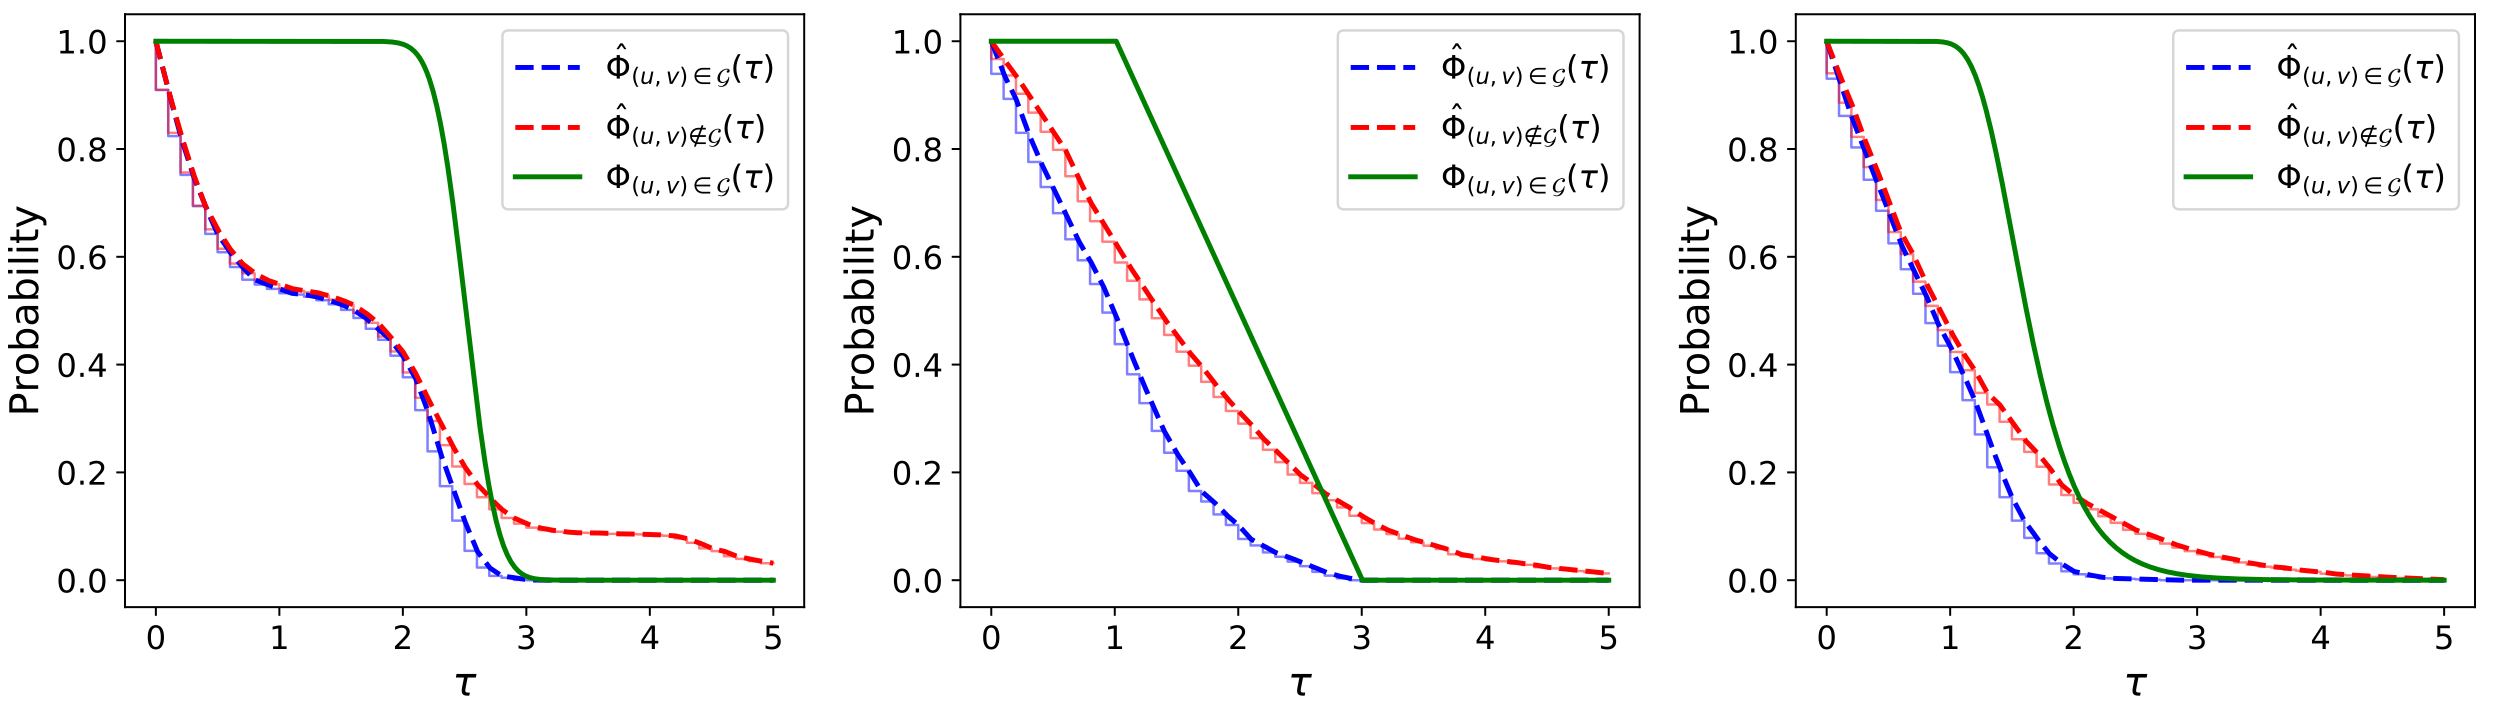 <?xml version="1.0" encoding="utf-8" standalone="no"?>
<!DOCTYPE svg PUBLIC "-//W3C//DTD SVG 1.1//EN"
  "http://www.w3.org/Graphics/SVG/1.1/DTD/svg11.dtd">
<!-- Created with matplotlib (http://matplotlib.org/) -->
<svg height="288pt" version="1.1" viewBox="0 0 1008 288" width="1008pt" xmlns="http://www.w3.org/2000/svg" xmlns:xlink="http://www.w3.org/1999/xlink">
 <defs>
  <style type="text/css">
*{stroke-linecap:butt;stroke-linejoin:round;}
  </style>
 </defs>
 <g id="figure_1">
  <g id="patch_1">
   <path d="M 0 288 
L 1008 288 
L 1008 0 
L 0 0 
z
" style="fill:#ffffff;"/>
  </g>
  <g id="axes_1">
   <g id="patch_2">
    <path d="M 50.4 244.8 
L 324.25 244.8 
L 324.25 5.76 
L 50.4 5.76 
z
" style="fill:#ffffff;"/>
   </g>
   <g id="matplotlib.axis_1">
    <g id="xtick_1">
     <g id="line2d_1">
      <defs>
       <path d="M 0 0 
L 0 3.5 
" id="mc6b3204d1f" style="stroke:#000000;stroke-width:0.8;"/>
      </defs>
      <g>
       <use style="stroke:#000000;stroke-width:0.8;" x="62.848" xlink:href="#mc6b3204d1f" y="244.8"/>
      </g>
     </g>
     <g id="text_1">
      <!-- 0 -->
      <defs>
       <path d="M 31.781 66.406 
Q 24.172 66.406 20.328 58.906 
Q 16.5 51.422 16.5 36.375 
Q 16.5 21.391 20.328 13.891 
Q 24.172 6.391 31.781 6.391 
Q 39.453 6.391 43.281 13.891 
Q 47.125 21.391 47.125 36.375 
Q 47.125 51.422 43.281 58.906 
Q 39.453 66.406 31.781 66.406 
z
M 31.781 74.219 
Q 44.047 74.219 50.516 64.516 
Q 56.984 54.828 56.984 36.375 
Q 56.984 17.969 50.516 8.266 
Q 44.047 -1.422 31.781 -1.422 
Q 19.531 -1.422 13.062 8.266 
Q 6.594 17.969 6.594 36.375 
Q 6.594 54.828 13.062 64.516 
Q 19.531 74.219 31.781 74.219 
z
" id="DejaVuSans-30"/>
      </defs>
      <g transform="translate(58.712 261.678)scale(0.13 -0.13)">
       <use xlink:href="#DejaVuSans-30"/>
      </g>
     </g>
    </g>
    <g id="xtick_2">
     <g id="line2d_2">
      <g>
       <use style="stroke:#000000;stroke-width:0.8;" x="112.639" xlink:href="#mc6b3204d1f" y="244.8"/>
      </g>
     </g>
     <g id="text_2">
      <!-- 1 -->
      <defs>
       <path d="M 12.406 8.297 
L 28.516 8.297 
L 28.516 63.922 
L 10.984 60.406 
L 10.984 69.391 
L 28.422 72.906 
L 38.281 72.906 
L 38.281 8.297 
L 54.391 8.297 
L 54.391 0 
L 12.406 0 
z
" id="DejaVuSans-31"/>
      </defs>
      <g transform="translate(108.503 261.678)scale(0.13 -0.13)">
       <use xlink:href="#DejaVuSans-31"/>
      </g>
     </g>
    </g>
    <g id="xtick_3">
     <g id="line2d_3">
      <g>
       <use style="stroke:#000000;stroke-width:0.8;" x="162.429" xlink:href="#mc6b3204d1f" y="244.8"/>
      </g>
     </g>
     <g id="text_3">
      <!-- 2 -->
      <defs>
       <path d="M 19.188 8.297 
L 53.609 8.297 
L 53.609 0 
L 7.328 0 
L 7.328 8.297 
Q 12.938 14.109 22.625 23.891 
Q 32.328 33.688 34.812 36.531 
Q 39.547 41.844 41.422 45.531 
Q 43.312 49.219 43.312 52.781 
Q 43.312 58.594 39.234 62.25 
Q 35.156 65.922 28.609 65.922 
Q 23.969 65.922 18.812 64.312 
Q 13.672 62.703 7.812 59.422 
L 7.812 69.391 
Q 13.766 71.781 18.938 73 
Q 24.125 74.219 28.422 74.219 
Q 39.75 74.219 46.484 68.547 
Q 53.219 62.891 53.219 53.422 
Q 53.219 48.922 51.531 44.891 
Q 49.859 40.875 45.406 35.406 
Q 44.188 33.984 37.641 27.219 
Q 31.109 20.453 19.188 8.297 
z
" id="DejaVuSans-32"/>
      </defs>
      <g transform="translate(158.294 261.678)scale(0.13 -0.13)">
       <use xlink:href="#DejaVuSans-32"/>
      </g>
     </g>
    </g>
    <g id="xtick_4">
     <g id="line2d_4">
      <g>
       <use style="stroke:#000000;stroke-width:0.8;" x="212.22" xlink:href="#mc6b3204d1f" y="244.8"/>
      </g>
     </g>
     <g id="text_4">
      <!-- 3 -->
      <defs>
       <path d="M 40.578 39.312 
Q 47.656 37.797 51.625 33 
Q 55.609 28.219 55.609 21.188 
Q 55.609 10.406 48.188 4.484 
Q 40.766 -1.422 27.094 -1.422 
Q 22.516 -1.422 17.656 -0.516 
Q 12.797 0.391 7.625 2.203 
L 7.625 11.719 
Q 11.719 9.328 16.594 8.109 
Q 21.484 6.891 26.812 6.891 
Q 36.078 6.891 40.938 10.547 
Q 45.797 14.203 45.797 21.188 
Q 45.797 27.641 41.281 31.266 
Q 36.766 34.906 28.719 34.906 
L 20.219 34.906 
L 20.219 43.016 
L 29.109 43.016 
Q 36.375 43.016 40.234 45.922 
Q 44.094 48.828 44.094 54.297 
Q 44.094 59.906 40.109 62.906 
Q 36.141 65.922 28.719 65.922 
Q 24.656 65.922 20.016 65.031 
Q 15.375 64.156 9.812 62.312 
L 9.812 71.094 
Q 15.438 72.656 20.344 73.438 
Q 25.25 74.219 29.594 74.219 
Q 40.828 74.219 47.359 69.109 
Q 53.906 64.016 53.906 55.328 
Q 53.906 49.266 50.438 45.094 
Q 46.969 40.922 40.578 39.312 
z
" id="DejaVuSans-33"/>
      </defs>
      <g transform="translate(208.085 261.678)scale(0.13 -0.13)">
       <use xlink:href="#DejaVuSans-33"/>
      </g>
     </g>
    </g>
    <g id="xtick_5">
     <g id="line2d_5">
      <g>
       <use style="stroke:#000000;stroke-width:0.8;" x="262.011" xlink:href="#mc6b3204d1f" y="244.8"/>
      </g>
     </g>
     <g id="text_5">
      <!-- 4 -->
      <defs>
       <path d="M 37.797 64.312 
L 12.891 25.391 
L 37.797 25.391 
z
M 35.203 72.906 
L 47.609 72.906 
L 47.609 25.391 
L 58.016 25.391 
L 58.016 17.188 
L 47.609 17.188 
L 47.609 0 
L 37.797 0 
L 37.797 17.188 
L 4.891 17.188 
L 4.891 26.703 
z
" id="DejaVuSans-34"/>
      </defs>
      <g transform="translate(257.876 261.678)scale(0.13 -0.13)">
       <use xlink:href="#DejaVuSans-34"/>
      </g>
     </g>
    </g>
    <g id="xtick_6">
     <g id="line2d_6">
      <g>
       <use style="stroke:#000000;stroke-width:0.8;" x="311.802" xlink:href="#mc6b3204d1f" y="244.8"/>
      </g>
     </g>
     <g id="text_6">
      <!-- 5 -->
      <defs>
       <path d="M 10.797 72.906 
L 49.516 72.906 
L 49.516 64.594 
L 19.828 64.594 
L 19.828 46.734 
Q 21.969 47.469 24.109 47.828 
Q 26.266 48.188 28.422 48.188 
Q 40.625 48.188 47.75 41.5 
Q 54.891 34.812 54.891 23.391 
Q 54.891 11.625 47.562 5.094 
Q 40.234 -1.422 26.906 -1.422 
Q 22.312 -1.422 17.547 -0.641 
Q 12.797 0.141 7.719 1.703 
L 7.719 11.625 
Q 12.109 9.234 16.797 8.062 
Q 21.484 6.891 26.703 6.891 
Q 35.156 6.891 40.078 11.328 
Q 45.016 15.766 45.016 23.391 
Q 45.016 31 40.078 35.438 
Q 35.156 39.891 26.703 39.891 
Q 22.75 39.891 18.812 39.016 
Q 14.891 38.141 10.797 36.281 
z
" id="DejaVuSans-35"/>
      </defs>
      <g transform="translate(307.666 261.678)scale(0.13 -0.13)">
       <use xlink:href="#DejaVuSans-35"/>
      </g>
     </g>
    </g>
    <g id="text_7">
     <!-- $\tau$ -->
     <defs>
      <path d="M 32.859 9.969 
Q 34.188 7.625 39.453 7.625 
L 43.75 7.625 
L 42.281 0 
L 36.922 0 
Q 28.125 0 25 4.688 
Q 21.922 9.469 23.969 19.828 
L 29 45.703 
L 8.453 45.703 
L 10.203 54.688 
L 60.641 54.688 
L 58.891 45.703 
L 38.188 45.703 
L 33.016 19.281 
Q 31.641 12.203 32.859 9.969 
z
" id="DejaVuSans-Oblique-3c4"/>
     </defs>
     <g transform="translate(182.445 280.539)scale(0.16 -0.16)">
      <use transform="translate(0 0.312)" xlink:href="#DejaVuSans-Oblique-3c4"/>
     </g>
    </g>
   </g>
   <g id="matplotlib.axis_2">
    <g id="ytick_1">
     <g id="line2d_7">
      <defs>
       <path d="M 0 0 
L -3.5 0 
" id="mdd228c3ed0" style="stroke:#000000;stroke-width:0.8;"/>
      </defs>
      <g>
       <use style="stroke:#000000;stroke-width:0.8;" x="50.4" xlink:href="#mdd228c3ed0" y="233.935"/>
      </g>
     </g>
     <g id="text_8">
      <!-- 0.0 -->
      <defs>
       <path d="M 10.688 12.406 
L 21 12.406 
L 21 0 
L 10.688 0 
z
" id="DejaVuSans-2e"/>
      </defs>
      <g transform="translate(22.726 238.874)scale(0.13 -0.13)">
       <use xlink:href="#DejaVuSans-30"/>
       <use x="63.623" xlink:href="#DejaVuSans-2e"/>
       <use x="95.41" xlink:href="#DejaVuSans-30"/>
      </g>
     </g>
    </g>
    <g id="ytick_2">
     <g id="line2d_8">
      <g>
       <use style="stroke:#000000;stroke-width:0.8;" x="50.4" xlink:href="#mdd228c3ed0" y="190.473"/>
      </g>
     </g>
     <g id="text_9">
      <!-- 0.2 -->
      <g transform="translate(22.726 195.412)scale(0.13 -0.13)">
       <use xlink:href="#DejaVuSans-30"/>
       <use x="63.623" xlink:href="#DejaVuSans-2e"/>
       <use x="95.41" xlink:href="#DejaVuSans-32"/>
      </g>
     </g>
    </g>
    <g id="ytick_3">
     <g id="line2d_9">
      <g>
       <use style="stroke:#000000;stroke-width:0.8;" x="50.4" xlink:href="#mdd228c3ed0" y="147.011"/>
      </g>
     </g>
     <g id="text_10">
      <!-- 0.4 -->
      <g transform="translate(22.726 151.95)scale(0.13 -0.13)">
       <use xlink:href="#DejaVuSans-30"/>
       <use x="63.623" xlink:href="#DejaVuSans-2e"/>
       <use x="95.41" xlink:href="#DejaVuSans-34"/>
      </g>
     </g>
    </g>
    <g id="ytick_4">
     <g id="line2d_10">
      <g>
       <use style="stroke:#000000;stroke-width:0.8;" x="50.4" xlink:href="#mdd228c3ed0" y="103.549"/>
      </g>
     </g>
     <g id="text_11">
      <!-- 0.6 -->
      <defs>
       <path d="M 33.016 40.375 
Q 26.375 40.375 22.484 35.828 
Q 18.609 31.297 18.609 23.391 
Q 18.609 15.531 22.484 10.953 
Q 26.375 6.391 33.016 6.391 
Q 39.656 6.391 43.531 10.953 
Q 47.406 15.531 47.406 23.391 
Q 47.406 31.297 43.531 35.828 
Q 39.656 40.375 33.016 40.375 
z
M 52.594 71.297 
L 52.594 62.312 
Q 48.875 64.062 45.094 64.984 
Q 41.312 65.922 37.594 65.922 
Q 27.828 65.922 22.672 59.328 
Q 17.531 52.734 16.797 39.406 
Q 19.672 43.656 24.016 45.922 
Q 28.375 48.188 33.594 48.188 
Q 44.578 48.188 50.953 41.516 
Q 57.328 34.859 57.328 23.391 
Q 57.328 12.156 50.688 5.359 
Q 44.047 -1.422 33.016 -1.422 
Q 20.359 -1.422 13.672 8.266 
Q 6.984 17.969 6.984 36.375 
Q 6.984 53.656 15.188 63.938 
Q 23.391 74.219 37.203 74.219 
Q 40.922 74.219 44.703 73.484 
Q 48.484 72.75 52.594 71.297 
z
" id="DejaVuSans-36"/>
      </defs>
      <g transform="translate(22.726 108.488)scale(0.13 -0.13)">
       <use xlink:href="#DejaVuSans-30"/>
       <use x="63.623" xlink:href="#DejaVuSans-2e"/>
       <use x="95.41" xlink:href="#DejaVuSans-36"/>
      </g>
     </g>
    </g>
    <g id="ytick_5">
     <g id="line2d_11">
      <g>
       <use style="stroke:#000000;stroke-width:0.8;" x="50.4" xlink:href="#mdd228c3ed0" y="60.087"/>
      </g>
     </g>
     <g id="text_12">
      <!-- 0.8 -->
      <defs>
       <path d="M 31.781 34.625 
Q 24.75 34.625 20.719 30.859 
Q 16.703 27.094 16.703 20.516 
Q 16.703 13.922 20.719 10.156 
Q 24.75 6.391 31.781 6.391 
Q 38.812 6.391 42.859 10.172 
Q 46.922 13.969 46.922 20.516 
Q 46.922 27.094 42.891 30.859 
Q 38.875 34.625 31.781 34.625 
z
M 21.922 38.812 
Q 15.578 40.375 12.031 44.719 
Q 8.5 49.078 8.5 55.328 
Q 8.5 64.062 14.719 69.141 
Q 20.953 74.219 31.781 74.219 
Q 42.672 74.219 48.875 69.141 
Q 55.078 64.062 55.078 55.328 
Q 55.078 49.078 51.531 44.719 
Q 48 40.375 41.703 38.812 
Q 48.828 37.156 52.797 32.312 
Q 56.781 27.484 56.781 20.516 
Q 56.781 9.906 50.312 4.234 
Q 43.844 -1.422 31.781 -1.422 
Q 19.734 -1.422 13.25 4.234 
Q 6.781 9.906 6.781 20.516 
Q 6.781 27.484 10.781 32.312 
Q 14.797 37.156 21.922 38.812 
z
M 18.312 54.391 
Q 18.312 48.734 21.844 45.562 
Q 25.391 42.391 31.781 42.391 
Q 38.141 42.391 41.719 45.562 
Q 45.312 48.734 45.312 54.391 
Q 45.312 60.062 41.719 63.234 
Q 38.141 66.406 31.781 66.406 
Q 25.391 66.406 21.844 63.234 
Q 18.312 60.062 18.312 54.391 
z
" id="DejaVuSans-38"/>
      </defs>
      <g transform="translate(22.726 65.026)scale(0.13 -0.13)">
       <use xlink:href="#DejaVuSans-30"/>
       <use x="63.623" xlink:href="#DejaVuSans-2e"/>
       <use x="95.41" xlink:href="#DejaVuSans-38"/>
      </g>
     </g>
    </g>
    <g id="ytick_6">
     <g id="line2d_12">
      <g>
       <use style="stroke:#000000;stroke-width:0.8;" x="50.4" xlink:href="#mdd228c3ed0" y="16.625"/>
      </g>
     </g>
     <g id="text_13">
      <!-- 1.0 -->
      <g transform="translate(22.726 21.564)scale(0.13 -0.13)">
       <use xlink:href="#DejaVuSans-31"/>
       <use x="63.623" xlink:href="#DejaVuSans-2e"/>
       <use x="95.41" xlink:href="#DejaVuSans-30"/>
      </g>
     </g>
    </g>
    <g id="text_14">
     <!-- Probability -->
     <defs>
      <path d="M 19.672 64.797 
L 19.672 37.406 
L 32.078 37.406 
Q 38.969 37.406 42.719 40.969 
Q 46.484 44.531 46.484 51.125 
Q 46.484 57.672 42.719 61.234 
Q 38.969 64.797 32.078 64.797 
z
M 9.812 72.906 
L 32.078 72.906 
Q 44.344 72.906 50.609 67.359 
Q 56.891 61.812 56.891 51.125 
Q 56.891 40.328 50.609 34.812 
Q 44.344 29.297 32.078 29.297 
L 19.672 29.297 
L 19.672 0 
L 9.812 0 
z
" id="DejaVuSans-50"/>
      <path d="M 41.109 46.297 
Q 39.594 47.172 37.812 47.578 
Q 36.031 48 33.891 48 
Q 26.266 48 22.188 43.047 
Q 18.109 38.094 18.109 28.812 
L 18.109 0 
L 9.078 0 
L 9.078 54.688 
L 18.109 54.688 
L 18.109 46.188 
Q 20.953 51.172 25.484 53.578 
Q 30.031 56 36.531 56 
Q 37.453 56 38.578 55.875 
Q 39.703 55.766 41.062 55.516 
z
" id="DejaVuSans-72"/>
      <path d="M 30.609 48.391 
Q 23.391 48.391 19.188 42.75 
Q 14.984 37.109 14.984 27.297 
Q 14.984 17.484 19.156 11.844 
Q 23.344 6.203 30.609 6.203 
Q 37.797 6.203 41.984 11.859 
Q 46.188 17.531 46.188 27.297 
Q 46.188 37.016 41.984 42.703 
Q 37.797 48.391 30.609 48.391 
z
M 30.609 56 
Q 42.328 56 49.016 48.375 
Q 55.719 40.766 55.719 27.297 
Q 55.719 13.875 49.016 6.219 
Q 42.328 -1.422 30.609 -1.422 
Q 18.844 -1.422 12.172 6.219 
Q 5.516 13.875 5.516 27.297 
Q 5.516 40.766 12.172 48.375 
Q 18.844 56 30.609 56 
z
" id="DejaVuSans-6f"/>
      <path d="M 48.688 27.297 
Q 48.688 37.203 44.609 42.844 
Q 40.531 48.484 33.406 48.484 
Q 26.266 48.484 22.188 42.844 
Q 18.109 37.203 18.109 27.297 
Q 18.109 17.391 22.188 11.75 
Q 26.266 6.109 33.406 6.109 
Q 40.531 6.109 44.609 11.75 
Q 48.688 17.391 48.688 27.297 
z
M 18.109 46.391 
Q 20.953 51.266 25.266 53.625 
Q 29.594 56 35.594 56 
Q 45.562 56 51.781 48.094 
Q 58.016 40.188 58.016 27.297 
Q 58.016 14.406 51.781 6.484 
Q 45.562 -1.422 35.594 -1.422 
Q 29.594 -1.422 25.266 0.953 
Q 20.953 3.328 18.109 8.203 
L 18.109 0 
L 9.078 0 
L 9.078 75.984 
L 18.109 75.984 
z
" id="DejaVuSans-62"/>
      <path d="M 34.281 27.484 
Q 23.391 27.484 19.188 25 
Q 14.984 22.516 14.984 16.5 
Q 14.984 11.719 18.141 8.906 
Q 21.297 6.109 26.703 6.109 
Q 34.188 6.109 38.703 11.406 
Q 43.219 16.703 43.219 25.484 
L 43.219 27.484 
z
M 52.203 31.203 
L 52.203 0 
L 43.219 0 
L 43.219 8.297 
Q 40.141 3.328 35.547 0.953 
Q 30.953 -1.422 24.312 -1.422 
Q 15.922 -1.422 10.953 3.297 
Q 6 8.016 6 15.922 
Q 6 25.141 12.172 29.828 
Q 18.359 34.516 30.609 34.516 
L 43.219 34.516 
L 43.219 35.406 
Q 43.219 41.609 39.141 45 
Q 35.062 48.391 27.688 48.391 
Q 23 48.391 18.547 47.266 
Q 14.109 46.141 10.016 43.891 
L 10.016 52.203 
Q 14.938 54.109 19.578 55.047 
Q 24.219 56 28.609 56 
Q 40.484 56 46.344 49.844 
Q 52.203 43.703 52.203 31.203 
z
" id="DejaVuSans-61"/>
      <path d="M 9.422 54.688 
L 18.406 54.688 
L 18.406 0 
L 9.422 0 
z
M 9.422 75.984 
L 18.406 75.984 
L 18.406 64.594 
L 9.422 64.594 
z
" id="DejaVuSans-69"/>
      <path d="M 9.422 75.984 
L 18.406 75.984 
L 18.406 0 
L 9.422 0 
z
" id="DejaVuSans-6c"/>
      <path d="M 18.312 70.219 
L 18.312 54.688 
L 36.812 54.688 
L 36.812 47.703 
L 18.312 47.703 
L 18.312 18.016 
Q 18.312 11.328 20.141 9.422 
Q 21.969 7.516 27.594 7.516 
L 36.812 7.516 
L 36.812 0 
L 27.594 0 
Q 17.188 0 13.234 3.875 
Q 9.281 7.766 9.281 18.016 
L 9.281 47.703 
L 2.688 47.703 
L 2.688 54.688 
L 9.281 54.688 
L 9.281 70.219 
z
" id="DejaVuSans-74"/>
      <path d="M 32.172 -5.078 
Q 28.375 -14.844 24.75 -17.812 
Q 21.141 -20.797 15.094 -20.797 
L 7.906 -20.797 
L 7.906 -13.281 
L 13.188 -13.281 
Q 16.891 -13.281 18.938 -11.516 
Q 21 -9.766 23.484 -3.219 
L 25.094 0.875 
L 2.984 54.688 
L 12.5 54.688 
L 29.594 11.922 
L 46.688 54.688 
L 56.203 54.688 
z
" id="DejaVuSans-79"/>
     </defs>
     <g transform="translate(15.398 167.882)rotate(-90)scale(0.16 -0.16)">
      <use xlink:href="#DejaVuSans-50"/>
      <use x="60.287" xlink:href="#DejaVuSans-72"/>
      <use x="101.369" xlink:href="#DejaVuSans-6f"/>
      <use x="162.551" xlink:href="#DejaVuSans-62"/>
      <use x="226.027" xlink:href="#DejaVuSans-61"/>
      <use x="287.307" xlink:href="#DejaVuSans-62"/>
      <use x="350.783" xlink:href="#DejaVuSans-69"/>
      <use x="378.566" xlink:href="#DejaVuSans-6c"/>
      <use x="406.35" xlink:href="#DejaVuSans-69"/>
      <use x="434.133" xlink:href="#DejaVuSans-74"/>
      <use x="473.342" xlink:href="#DejaVuSans-79"/>
     </g>
    </g>
   </g>
   <g id="line2d_13">
    <path clip-path="url(#p3b046580f4)" d="M 62.848 16.625 
L 62.848 36.292 
L 67.827 36.292 
L 67.827 54.872 
L 72.806 54.872 
L 72.806 70.518 
L 77.785 70.518 
L 77.785 83.122 
L 82.764 83.122 
L 82.764 94.313 
L 87.743 94.313 
L 87.743 101.702 
L 92.722 101.702 
L 92.722 107.678 
L 97.701 107.678 
L 97.701 112.785 
L 102.68 112.785 
L 102.68 114.741 
L 107.659 114.741 
L 107.659 116.479 
L 112.639 116.479 
L 112.639 118.217 
L 117.618 118.217 
L 117.618 118.761 
L 122.597 118.761 
L 122.597 119.63 
L 127.576 119.63 
L 127.576 121.042 
L 132.555 121.042 
L 132.555 122.672 
L 137.534 122.672 
L 137.534 124.954 
L 142.513 124.954 
L 142.513 128.214 
L 147.492 128.214 
L 147.492 132.56 
L 152.471 132.56 
L 152.471 137.015 
L 157.45 137.015 
L 157.45 143.425 
L 162.429 143.425 
L 162.429 152.118 
L 167.409 152.118 
L 167.409 165.374 
L 172.388 165.374 
L 172.388 181.998 
L 177.367 181.998 
L 177.367 196.014 
L 182.346 196.014 
L 182.346 209.922 
L 187.325 209.922 
L 187.325 222.091 
L 192.304 222.091 
L 192.304 228.828 
L 197.283 228.828 
L 197.283 232.196 
L 202.262 232.196 
L 202.262 232.957 
L 207.241 232.957 
L 207.241 233.826 
L 212.22 233.826 
L 212.22 233.935 
L 217.199 233.935 
L 217.199 233.935 
L 222.178 233.935 
L 222.178 233.935 
L 227.158 233.935 
L 227.158 233.935 
L 232.137 233.935 
L 232.137 233.935 
L 237.116 233.935 
L 237.116 233.935 
L 242.095 233.935 
L 242.095 233.935 
L 247.074 233.935 
L 247.074 233.935 
L 252.053 233.935 
L 252.053 233.935 
L 257.032 233.935 
L 257.032 233.935 
L 262.011 233.935 
L 262.011 233.935 
L 266.99 233.935 
L 266.99 233.935 
L 271.969 233.935 
L 271.969 233.935 
L 276.948 233.935 
L 276.948 233.935 
L 281.927 233.935 
L 281.927 233.935 
L 286.907 233.935 
L 286.907 233.935 
L 291.886 233.935 
L 291.886 233.935 
L 296.865 233.935 
L 296.865 233.935 
L 301.844 233.935 
L 301.844 233.935 
L 306.823 233.935 
L 306.823 233.935 
L 311.802 233.935 
" style="fill:none;opacity:0.5;stroke:#0000ff;stroke-linecap:square;"/>
   </g>
   <g id="line2d_14">
    <path clip-path="url(#p3b046580f4)" d="M 62.848 16.625 
L 62.848 36.183 
L 67.827 36.183 
L 67.827 53.568 
L 72.806 53.568 
L 72.806 69.54 
L 77.785 69.54 
L 77.785 82.905 
L 82.764 82.905 
L 82.764 92.466 
L 87.743 92.466 
L 87.743 100.289 
L 92.722 100.289 
L 92.722 106.265 
L 97.701 106.265 
L 97.701 110.177 
L 102.68 110.177 
L 102.68 112.893 
L 107.659 112.893 
L 107.659 114.632 
L 112.639 114.632 
L 112.639 116.37 
L 117.618 116.37 
L 117.618 117.24 
L 122.597 117.24 
L 122.597 117.891 
L 127.576 117.891 
L 127.576 119.195 
L 132.555 119.195 
L 132.555 120.825 
L 137.534 120.825 
L 137.534 122.89 
L 142.513 122.89 
L 142.513 126.149 
L 147.492 126.149 
L 147.492 130.169 
L 152.471 130.169 
L 152.471 135.711 
L 157.45 135.711 
L 157.45 141.687 
L 162.429 141.687 
L 162.429 150.162 
L 167.409 150.162 
L 167.409 160.375 
L 172.388 160.375 
L 172.388 169.72 
L 177.367 169.72 
L 177.367 179.499 
L 182.346 179.499 
L 182.346 188.082 
L 187.325 188.082 
L 187.325 195.145 
L 192.304 195.145 
L 192.304 200.469 
L 197.283 200.469 
L 197.283 205.358 
L 202.262 205.358 
L 202.262 208.835 
L 207.241 208.835 
L 207.241 211.117 
L 212.22 211.117 
L 212.22 212.747 
L 217.199 212.747 
L 217.199 213.725 
L 222.178 213.725 
L 222.178 214.377 
L 227.158 214.377 
L 227.158 214.811 
L 232.137 214.811 
L 232.137 214.811 
L 237.116 214.811 
L 237.116 214.92 
L 242.095 214.92 
L 242.095 215.246 
L 247.074 215.246 
L 247.074 215.246 
L 252.053 215.246 
L 252.053 215.355 
L 257.032 215.355 
L 257.032 215.463 
L 262.011 215.463 
L 262.011 215.681 
L 266.99 215.681 
L 266.99 216.007 
L 271.969 216.007 
L 271.969 217.093 
L 276.948 217.093 
L 276.948 218.832 
L 281.927 218.832 
L 281.927 221.113 
L 286.907 221.113 
L 286.907 222.2 
L 291.886 222.2 
L 291.886 224.264 
L 296.865 224.264 
L 296.865 225.351 
L 301.844 225.351 
L 301.844 226.22 
L 306.823 226.22 
L 306.823 227.089 
L 311.802 227.089 
" style="fill:none;opacity:0.5;stroke:#ff0000;stroke-linecap:square;"/>
   </g>
   <g id="line2d_15">
    <path clip-path="url(#p3b046580f4)" d="M 62.848 16.625 
L 69.832 43.776 
L 73.325 56.502 
L 78.314 71.857 
L 83.802 85.455 
L 87.793 94.387 
L 93.281 102.373 
L 98.27 108.261 
L 102.76 112.816 
L 110.244 115.643 
L 117.727 118.229 
L 124.213 119.043 
L 128.204 119.808 
L 135.189 121.905 
L 138.183 122.97 
L 142.673 125.059 
L 147.662 128.362 
L 157.141 136.738 
L 158.139 137.901 
L 162.629 143.774 
L 167.618 152.676 
L 172.607 166.106 
L 178.095 184.048 
L 187.574 210.532 
L 192.563 222.442 
L 197.552 229.01 
L 202.043 232.048 
L 203.04 232.315 
L 213.517 233.854 
L 221.999 233.935 
L 311.802 233.935 
L 311.802 233.935 
" style="fill:none;stroke:#0000ff;stroke-dasharray:7.4,3.2;stroke-dashoffset:0;stroke-width:2;"/>
   </g>
   <g id="line2d_16">
    <path clip-path="url(#p3b046580f4)" d="M 62.848 16.625 
L 68.835 39.702 
L 73.824 56.833 
L 78.314 70.96 
L 82.804 82.981 
L 88.292 93.329 
L 92.782 100.361 
L 97.771 106.32 
L 103.259 110.493 
L 108.248 113.099 
L 118.226 116.477 
L 124.712 117.517 
L 128.204 118.056 
L 134.191 119.731 
L 138.681 121.301 
L 142.673 122.994 
L 148.161 126.689 
L 152.651 130.369 
L 159.137 137.735 
L 162.629 142.027 
L 167.618 150.592 
L 173.605 162.66 
L 179.592 174.09 
L 183.084 180.772 
L 187.574 188.436 
L 192.563 195.422 
L 199.049 202.203 
L 202.542 205.553 
L 207.531 208.968 
L 213.019 211.378 
L 218.008 212.906 
L 223.496 213.897 
L 229.482 214.58 
L 232.975 214.811 
L 241.955 214.917 
L 249.938 215.246 
L 256.922 215.352 
L 266.9 215.677 
L 272.388 216.098 
L 277.377 217.243 
L 282.865 219.261 
L 287.356 221.211 
L 292.345 222.39 
L 297.334 224.367 
L 304.318 225.783 
L 311.802 227.089 
L 311.802 227.089 
" style="fill:none;stroke:#ff0000;stroke-dasharray:7.4,3.2;stroke-dashoffset:0;stroke-width:2;"/>
   </g>
   <g id="line2d_17">
    <path clip-path="url(#p3b046580f4)" d="M 62.848 16.625 
L 154.646 16.721 
L 158.139 16.943 
L 160.633 17.324 
L 162.629 17.882 
L 164.126 18.531 
L 165.622 19.458 
L 167.119 20.751 
L 168.117 21.867 
L 169.115 23.228 
L 170.113 24.869 
L 171.11 26.828 
L 172.108 29.144 
L 173.106 31.856 
L 174.603 36.74 
L 176.099 42.697 
L 177.596 49.799 
L 179.093 58.08 
L 180.59 67.52 
L 182.585 81.769 
L 185.08 101.734 
L 193.561 172.517 
L 195.557 186.312 
L 197.054 195.371 
L 198.55 203.259 
L 200.047 209.973 
L 201.544 215.562 
L 203.04 220.112 
L 204.537 223.732 
L 206.034 226.549 
L 207.531 228.693 
L 209.027 230.287 
L 210.524 231.447 
L 212.021 232.272 
L 213.517 232.846 
L 215.513 233.335 
L 218.008 233.665 
L 221.5 233.854 
L 227.986 233.928 
L 276.879 233.935 
L 311.802 233.935 
L 311.802 233.935 
" style="fill:none;stroke:#008000;stroke-linecap:square;stroke-width:2;"/>
   </g>
   <g id="patch_3">
    <path d="M 50.4 244.8 
L 50.4 5.76 
" style="fill:none;stroke:#000000;stroke-linecap:square;stroke-linejoin:miter;stroke-width:0.8;"/>
   </g>
   <g id="patch_4">
    <path d="M 324.25 244.8 
L 324.25 5.76 
" style="fill:none;stroke:#000000;stroke-linecap:square;stroke-linejoin:miter;stroke-width:0.8;"/>
   </g>
   <g id="patch_5">
    <path d="M 50.4 244.8 
L 324.25 244.8 
" style="fill:none;stroke:#000000;stroke-linecap:square;stroke-linejoin:miter;stroke-width:0.8;"/>
   </g>
   <g id="patch_6">
    <path d="M 50.4 5.76 
L 324.25 5.76 
" style="fill:none;stroke:#000000;stroke-linecap:square;stroke-linejoin:miter;stroke-width:0.8;"/>
   </g>
   <g id="legend_1">
    <g id="patch_7">
     <path d="M 205.17 84.41 
L 315.15 84.41 
Q 317.75 84.41 317.75 81.81 
L 317.75 14.86 
Q 317.75 12.26 315.15 12.26 
L 205.17 12.26 
Q 202.57 12.26 202.57 14.86 
L 202.57 81.81 
Q 202.57 84.41 205.17 84.41 
z
" style="fill:#ffffff;opacity:0.8;stroke:#cccccc;stroke-linejoin:miter;"/>
    </g>
    <g id="line2d_18">
     <path d="M 207.77 27.21 
L 233.77 27.21 
" style="fill:none;stroke:#0000ff;stroke-dasharray:7.4,3.2;stroke-dashoffset:0;stroke-width:2;"/>
    </g>
    <g id="line2d_19"/>
    <g id="text_15">
     <!-- $\hat{\Phi}_{(u,v)\in\mathcal{G}}(\tau)$ -->
     <defs>
      <path d="M -28.609 79.984 
L -21.391 79.984 
L -9.422 61.625 
L -16.219 61.625 
L -25 73.578 
L -33.797 61.625 
L -40.578 61.625 
z
M -25 56 
z
" id="DejaVuSans-302"/>
      <path d="M 34.469 56.938 
Q 27.156 55.906 22.359 51.656 
Q 16.016 46.047 16.016 36.375 
Q 16.016 26.766 22.359 21.141 
Q 27.156 16.891 34.469 15.875 
z
M 44.344 15.875 
Q 51.656 16.891 56.453 21.141 
Q 62.703 26.766 62.703 36.375 
Q 62.703 46.047 56.453 51.656 
Q 51.656 55.906 44.344 56.938 
z
M 34.469 7.719 
Q 22.562 8.797 14.844 15.328 
Q 5.609 23.141 5.609 36.375 
Q 5.609 49.609 14.844 57.469 
Q 22.516 64.062 34.469 65.141 
L 34.469 72.906 
L 44.344 72.906 
L 44.344 65.141 
Q 56.25 64.016 63.922 57.469 
Q 73.094 49.609 73.094 36.375 
Q 73.094 23.188 63.922 15.328 
Q 56.25 8.797 44.344 7.672 
L 44.344 0 
L 34.469 0 
z
" id="DejaVuSans-3a6"/>
      <path d="M 31 75.875 
Q 24.469 64.656 21.281 53.656 
Q 18.109 42.672 18.109 31.391 
Q 18.109 20.125 21.312 9.062 
Q 24.516 -2 31 -13.188 
L 23.188 -13.188 
Q 15.875 -1.703 12.234 9.375 
Q 8.594 20.453 8.594 31.391 
Q 8.594 42.281 12.203 53.312 
Q 15.828 64.359 23.188 75.875 
z
" id="DejaVuSans-28"/>
      <path d="M 6.688 21.688 
L 13.094 54.688 
L 22.125 54.688 
L 15.719 22.016 
Q 15.234 19.625 15.016 17.922 
Q 14.797 16.219 14.797 15.094 
Q 14.797 10.938 17.328 8.656 
Q 19.875 6.391 24.516 6.391 
Q 31.734 6.391 37 11.266 
Q 42.281 16.156 43.891 24.422 
L 49.906 54.688 
L 58.891 54.688 
L 48.297 0 
L 39.312 0 
L 41.109 8.594 
Q 37.312 3.812 32.062 1.188 
Q 26.812 -1.422 20.906 -1.422 
Q 13.719 -1.422 9.719 2.516 
Q 5.719 6.453 5.719 13.484 
Q 5.719 14.938 5.953 17.141 
Q 6.203 19.344 6.688 21.688 
z
" id="DejaVuSans-Oblique-75"/>
      <path d="M 11.719 12.406 
L 22.016 12.406 
L 22.016 4 
L 14.016 -11.625 
L 7.719 -11.625 
L 11.719 4 
z
" id="DejaVuSans-2c"/>
      <path d="M 7.172 54.688 
L 16.703 54.688 
L 24.703 8.203 
L 50.875 54.688 
L 60.406 54.688 
L 29.297 0 
L 17.188 0 
z
" id="DejaVuSans-Oblique-76"/>
      <path d="M 8.016 75.875 
L 15.828 75.875 
Q 23.141 64.359 26.781 53.312 
Q 30.422 42.281 30.422 31.391 
Q 30.422 20.453 26.781 9.375 
Q 23.141 -1.703 15.828 -13.188 
L 8.016 -13.188 
Q 14.5 -2 17.703 9.062 
Q 20.906 20.125 20.906 31.391 
Q 20.906 42.672 17.703 53.656 
Q 14.5 64.656 8.016 75.875 
z
" id="DejaVuSans-29"/>
      <path d="M 16.75 30.609 
Q 17.094 27 20.172 21.141 
Q 23.781 14.359 30.609 10.547 
Q 37.312 6.844 44.531 6.781 
L 78.562 6.781 
L 78.562 -0.984 
L 44.531 -0.984 
Q 35.156 -0.984 26.484 3.844 
Q 17.828 8.688 13.188 17.281 
Q 8.547 25.875 8.547 35.016 
Q 8.547 44.047 13.188 52.641 
Q 17.828 61.234 26.484 66.109 
Q 35.156 71 44.531 71 
L 78.562 71 
L 78.562 63.234 
L 44.531 63.234 
Q 37.312 63.188 30.609 59.422 
Q 23.828 55.562 20.172 48.828 
Q 17.047 42.969 16.609 38.422 
L 78.562 38.422 
L 78.562 30.609 
z
" id="DejaVuSans-2208"/>
      <path d="M 42.5 9.094 
L 42 9.297 
Q 35.094 3.797 25.406 3.797 
Q 16.5 3.797 10.25 9.047 
Q 4 14.297 4 24.203 
Q 4 35.5 10.391 45.547 
Q 16.797 55.594 26.547 61.344 
Q 36.297 67.094 46.094 67.094 
Q 51.5 67.094 54.75 64.594 
Q 58 62.094 58 57.703 
Q 58 55 55.641 52.203 
Q 53.297 49.406 50.203 49.406 
Q 48 49.406 46.453 50.906 
Q 44.906 52.406 44.906 54.406 
Q 44.906 56.094 45.703 57.188 
Q 46.5 58.297 47.391 58.75 
Q 48.297 59.203 49.094 59.75 
Q 49.906 60.297 49.906 61 
Q 49.906 62.203 48.453 62.891 
Q 47 63.594 45.094 63.594 
Q 37.203 63.594 29.891 57.844 
Q 22.594 52.094 18.297 42.297 
Q 14.703 34.094 14.703 23.703 
Q 14.703 15.797 18.297 11.938 
Q 21.906 8.094 27.703 8.094 
Q 36.703 8.094 44.203 14.5 
Q 51.703 20.906 53.5 31.297 
L 55.797 31.703 
Q 56 30.703 56 28.297 
Q 56 19 51.641 8.547 
Q 47.297 -1.906 39.703 -7.406 
Q 31.797 -13.094 21.094 -13.094 
Q 10.594 -13.094 5.703 -7.703 
L 7.203 -5.797 
Q 8.797 -7.594 12.75 -8.594 
Q 16.703 -9.594 20.297 -9.594 
Q 27.094 -9.594 33.344 -4 
Q 39.594 1.594 42.5 9.094 
z
" id="STIXNonUnicode-Italic-e233"/>
     </defs>
     <g transform="translate(244.17 31.76)scale(0.13 -0.13)">
      <use transform="translate(74.256 30.016)" xlink:href="#DejaVuSans-302"/>
      <use transform="translate(0 0.609)" xlink:href="#DejaVuSans-3a6"/>
      <use transform="translate(79.668 -15.797)scale(0.7)" xlink:href="#DejaVuSans-28"/>
      <use transform="translate(106.978 -15.797)scale(0.7)" xlink:href="#DejaVuSans-Oblique-75"/>
      <use transform="translate(151.343 -15.797)scale(0.7)" xlink:href="#DejaVuSans-2c"/>
      <use transform="translate(187.231 -15.797)scale(0.7)" xlink:href="#DejaVuSans-Oblique-76"/>
      <use transform="translate(228.657 -15.797)scale(0.7)" xlink:href="#DejaVuSans-29"/>
      <use transform="translate(269.604 -15.797)scale(0.7)" xlink:href="#DejaVuSans-2208"/>
      <use transform="translate(344.219 -15.797)scale(0.7)" xlink:href="#STIXNonUnicode-Italic-e233"/>
      <use transform="translate(387.553 0.609)" xlink:href="#DejaVuSans-28"/>
      <use transform="translate(426.567 0.609)" xlink:href="#DejaVuSans-Oblique-3c4"/>
      <use transform="translate(486.772 0.609)" xlink:href="#DejaVuSans-29"/>
     </g>
    </g>
    <g id="line2d_20">
     <path d="M 207.77 51.39 
L 233.77 51.39 
" style="fill:none;stroke:#ff0000;stroke-dasharray:7.4,3.2;stroke-dashoffset:0;stroke-width:2;"/>
    </g>
    <g id="line2d_21"/>
    <g id="text_16">
     <!-- $\hat{\Phi}_{(u,v)\notin\mathcal{G}}(\tau)$ -->
     <defs>
      <path d="M 60.547 83.547 
L 67.875 80.859 
L 64.312 71 
L 78.562 71 
L 78.562 63.234 
L 61.469 63.234 
L 52.438 38.422 
L 78.562 38.422 
L 78.562 30.609 
L 49.609 30.609 
L 41.016 7.031 
Q 42.781 6.781 44.531 6.781 
L 78.562 6.781 
L 78.562 -0.984 
L 44.531 -0.984 
Q 41.359 -0.984 38.281 -0.438 
L 33.406 -13.812 
L 26.078 -11.141 
L 30.766 1.766 
Q 28.609 2.688 26.469 3.859 
Q 17.828 8.688 13.188 17.281 
Q 8.547 25.875 8.547 35.016 
Q 8.547 44.047 13.188 52.641 
Q 17.828 61.234 26.484 66.109 
Q 35.156 71 44.531 71 
L 55.953 71 
z
M 16.75 30.609 
Q 16.75 27 20.172 21.141 
Q 24.312 14.062 30.609 10.547 
Q 32.031 9.766 33.453 9.125 
L 41.266 30.609 
z
M 44.141 38.422 
L 53.125 63.234 
L 44.531 63.234 
Q 37.359 63.234 30.609 59.422 
Q 24.516 55.953 20.172 48.828 
Q 16.609 42.969 16.609 38.422 
z
" id="DejaVuSans-2209"/>
     </defs>
     <g transform="translate(244.17 55.94)scale(0.13 -0.13)">
      <use transform="translate(74.256 30.016)" xlink:href="#DejaVuSans-302"/>
      <use transform="translate(0 0.609)" xlink:href="#DejaVuSans-3a6"/>
      <use transform="translate(79.668 -15.797)scale(0.7)" xlink:href="#DejaVuSans-28"/>
      <use transform="translate(106.978 -15.797)scale(0.7)" xlink:href="#DejaVuSans-Oblique-75"/>
      <use transform="translate(151.343 -15.797)scale(0.7)" xlink:href="#DejaVuSans-2c"/>
      <use transform="translate(187.231 -15.797)scale(0.7)" xlink:href="#DejaVuSans-Oblique-76"/>
      <use transform="translate(228.657 -15.797)scale(0.7)" xlink:href="#DejaVuSans-29"/>
      <use transform="translate(255.967 -15.797)scale(0.7)" xlink:href="#DejaVuSans-2209"/>
      <use transform="translate(316.943 -15.797)scale(0.7)" xlink:href="#STIXNonUnicode-Italic-e233"/>
      <use transform="translate(360.278 0.609)" xlink:href="#DejaVuSans-28"/>
      <use transform="translate(399.291 0.609)" xlink:href="#DejaVuSans-Oblique-3c4"/>
      <use transform="translate(459.496 0.609)" xlink:href="#DejaVuSans-29"/>
     </g>
    </g>
    <g id="line2d_22">
     <path d="M 207.77 71.28 
L 233.77 71.28 
" style="fill:none;stroke:#008000;stroke-linecap:square;stroke-width:2;"/>
    </g>
    <g id="line2d_23"/>
    <g id="text_17">
     <!-- $\Phi_{(u,v)\in\mathcal{G}}(\tau)$ -->
     <g transform="translate(244.17 75.83)scale(0.13 -0.13)">
      <use transform="translate(0 0.125)" xlink:href="#DejaVuSans-3a6"/>
      <use transform="translate(79.668 -16.281)scale(0.7)" xlink:href="#DejaVuSans-28"/>
      <use transform="translate(106.978 -16.281)scale(0.7)" xlink:href="#DejaVuSans-Oblique-75"/>
      <use transform="translate(151.343 -16.281)scale(0.7)" xlink:href="#DejaVuSans-2c"/>
      <use transform="translate(187.231 -16.281)scale(0.7)" xlink:href="#DejaVuSans-Oblique-76"/>
      <use transform="translate(228.657 -16.281)scale(0.7)" xlink:href="#DejaVuSans-29"/>
      <use transform="translate(269.604 -16.281)scale(0.7)" xlink:href="#DejaVuSans-2208"/>
      <use transform="translate(344.219 -16.281)scale(0.7)" xlink:href="#STIXNonUnicode-Italic-e233"/>
      <use transform="translate(387.553 0.125)" xlink:href="#DejaVuSans-28"/>
      <use transform="translate(426.567 0.125)" xlink:href="#DejaVuSans-Oblique-3c4"/>
      <use transform="translate(486.772 0.125)" xlink:href="#DejaVuSans-29"/>
     </g>
    </g>
   </g>
  </g>
  <g id="axes_2">
   <g id="patch_8">
    <path d="M 387.235 244.8 
L 661.085 244.8 
L 661.085 5.76 
L 387.235 5.76 
z
" style="fill:#ffffff;"/>
   </g>
   <g id="matplotlib.axis_3">
    <g id="xtick_7">
     <g id="line2d_24">
      <g>
       <use style="stroke:#000000;stroke-width:0.8;" x="399.683" xlink:href="#mc6b3204d1f" y="244.8"/>
      </g>
     </g>
     <g id="text_18">
      <!-- 0 -->
      <g transform="translate(395.547 261.678)scale(0.13 -0.13)">
       <use xlink:href="#DejaVuSans-30"/>
      </g>
     </g>
    </g>
    <g id="xtick_8">
     <g id="line2d_25">
      <g>
       <use style="stroke:#000000;stroke-width:0.8;" x="449.474" xlink:href="#mc6b3204d1f" y="244.8"/>
      </g>
     </g>
     <g id="text_19">
      <!-- 1 -->
      <g transform="translate(445.338 261.678)scale(0.13 -0.13)">
       <use xlink:href="#DejaVuSans-31"/>
      </g>
     </g>
    </g>
    <g id="xtick_9">
     <g id="line2d_26">
      <g>
       <use style="stroke:#000000;stroke-width:0.8;" x="499.265" xlink:href="#mc6b3204d1f" y="244.8"/>
      </g>
     </g>
     <g id="text_20">
      <!-- 2 -->
      <g transform="translate(495.129 261.678)scale(0.13 -0.13)">
       <use xlink:href="#DejaVuSans-32"/>
      </g>
     </g>
    </g>
    <g id="xtick_10">
     <g id="line2d_27">
      <g>
       <use style="stroke:#000000;stroke-width:0.8;" x="549.055" xlink:href="#mc6b3204d1f" y="244.8"/>
      </g>
     </g>
     <g id="text_21">
      <!-- 3 -->
      <g transform="translate(544.92 261.678)scale(0.13 -0.13)">
       <use xlink:href="#DejaVuSans-33"/>
      </g>
     </g>
    </g>
    <g id="xtick_11">
     <g id="line2d_28">
      <g>
       <use style="stroke:#000000;stroke-width:0.8;" x="598.846" xlink:href="#mc6b3204d1f" y="244.8"/>
      </g>
     </g>
     <g id="text_22">
      <!-- 4 -->
      <g transform="translate(594.711 261.678)scale(0.13 -0.13)">
       <use xlink:href="#DejaVuSans-34"/>
      </g>
     </g>
    </g>
    <g id="xtick_12">
     <g id="line2d_29">
      <g>
       <use style="stroke:#000000;stroke-width:0.8;" x="648.637" xlink:href="#mc6b3204d1f" y="244.8"/>
      </g>
     </g>
     <g id="text_23">
      <!-- 5 -->
      <g transform="translate(644.502 261.678)scale(0.13 -0.13)">
       <use xlink:href="#DejaVuSans-35"/>
      </g>
     </g>
    </g>
    <g id="text_24">
     <!-- $\tau$ -->
     <g transform="translate(519.28 280.539)scale(0.16 -0.16)">
      <use transform="translate(0 0.312)" xlink:href="#DejaVuSans-Oblique-3c4"/>
     </g>
    </g>
   </g>
   <g id="matplotlib.axis_4">
    <g id="ytick_7">
     <g id="line2d_30">
      <g>
       <use style="stroke:#000000;stroke-width:0.8;" x="387.235" xlink:href="#mdd228c3ed0" y="233.935"/>
      </g>
     </g>
     <g id="text_25">
      <!-- 0.0 -->
      <g transform="translate(359.561 238.874)scale(0.13 -0.13)">
       <use xlink:href="#DejaVuSans-30"/>
       <use x="63.623" xlink:href="#DejaVuSans-2e"/>
       <use x="95.41" xlink:href="#DejaVuSans-30"/>
      </g>
     </g>
    </g>
    <g id="ytick_8">
     <g id="line2d_31">
      <g>
       <use style="stroke:#000000;stroke-width:0.8;" x="387.235" xlink:href="#mdd228c3ed0" y="190.473"/>
      </g>
     </g>
     <g id="text_26">
      <!-- 0.2 -->
      <g transform="translate(359.561 195.412)scale(0.13 -0.13)">
       <use xlink:href="#DejaVuSans-30"/>
       <use x="63.623" xlink:href="#DejaVuSans-2e"/>
       <use x="95.41" xlink:href="#DejaVuSans-32"/>
      </g>
     </g>
    </g>
    <g id="ytick_9">
     <g id="line2d_32">
      <g>
       <use style="stroke:#000000;stroke-width:0.8;" x="387.235" xlink:href="#mdd228c3ed0" y="147.011"/>
      </g>
     </g>
     <g id="text_27">
      <!-- 0.4 -->
      <g transform="translate(359.561 151.95)scale(0.13 -0.13)">
       <use xlink:href="#DejaVuSans-30"/>
       <use x="63.623" xlink:href="#DejaVuSans-2e"/>
       <use x="95.41" xlink:href="#DejaVuSans-34"/>
      </g>
     </g>
    </g>
    <g id="ytick_10">
     <g id="line2d_33">
      <g>
       <use style="stroke:#000000;stroke-width:0.8;" x="387.235" xlink:href="#mdd228c3ed0" y="103.549"/>
      </g>
     </g>
     <g id="text_28">
      <!-- 0.6 -->
      <g transform="translate(359.561 108.488)scale(0.13 -0.13)">
       <use xlink:href="#DejaVuSans-30"/>
       <use x="63.623" xlink:href="#DejaVuSans-2e"/>
       <use x="95.41" xlink:href="#DejaVuSans-36"/>
      </g>
     </g>
    </g>
    <g id="ytick_11">
     <g id="line2d_34">
      <g>
       <use style="stroke:#000000;stroke-width:0.8;" x="387.235" xlink:href="#mdd228c3ed0" y="60.087"/>
      </g>
     </g>
     <g id="text_29">
      <!-- 0.8 -->
      <g transform="translate(359.561 65.026)scale(0.13 -0.13)">
       <use xlink:href="#DejaVuSans-30"/>
       <use x="63.623" xlink:href="#DejaVuSans-2e"/>
       <use x="95.41" xlink:href="#DejaVuSans-38"/>
      </g>
     </g>
    </g>
    <g id="ytick_12">
     <g id="line2d_35">
      <g>
       <use style="stroke:#000000;stroke-width:0.8;" x="387.235" xlink:href="#mdd228c3ed0" y="16.625"/>
      </g>
     </g>
     <g id="text_30">
      <!-- 1.0 -->
      <g transform="translate(359.561 21.564)scale(0.13 -0.13)">
       <use xlink:href="#DejaVuSans-31"/>
       <use x="63.623" xlink:href="#DejaVuSans-2e"/>
       <use x="95.41" xlink:href="#DejaVuSans-30"/>
      </g>
     </g>
    </g>
    <g id="text_31">
     <!-- Probability -->
     <g transform="translate(352.234 167.882)rotate(-90)scale(0.16 -0.16)">
      <use xlink:href="#DejaVuSans-50"/>
      <use x="60.287" xlink:href="#DejaVuSans-72"/>
      <use x="101.369" xlink:href="#DejaVuSans-6f"/>
      <use x="162.551" xlink:href="#DejaVuSans-62"/>
      <use x="226.027" xlink:href="#DejaVuSans-61"/>
      <use x="287.307" xlink:href="#DejaVuSans-62"/>
      <use x="350.783" xlink:href="#DejaVuSans-69"/>
      <use x="378.566" xlink:href="#DejaVuSans-6c"/>
      <use x="406.35" xlink:href="#DejaVuSans-69"/>
      <use x="434.133" xlink:href="#DejaVuSans-74"/>
      <use x="473.342" xlink:href="#DejaVuSans-79"/>
     </g>
    </g>
   </g>
   <g id="line2d_36">
    <path clip-path="url(#p3af765a760)" d="M 399.683 16.625 
L 399.683 29.773 
L 404.662 29.773 
L 404.662 39.878 
L 409.641 39.878 
L 409.641 53.568 
L 414.62 53.568 
L 414.62 65.303 
L 419.599 65.303 
L 419.599 75.408 
L 424.578 75.408 
L 424.578 85.947 
L 429.557 85.947 
L 429.557 96.487 
L 434.536 96.487 
L 434.536 104.962 
L 439.516 104.962 
L 439.516 114.523 
L 444.495 114.523 
L 444.495 126.041 
L 449.474 126.041 
L 449.474 138.753 
L 454.453 138.753 
L 454.453 150.922 
L 459.432 150.922 
L 459.432 162.549 
L 464.411 162.549 
L 464.411 173.74 
L 469.39 173.74 
L 469.39 182.541 
L 474.369 182.541 
L 474.369 189.821 
L 479.348 189.821 
L 479.348 197.97 
L 484.327 197.97 
L 484.327 202.207 
L 489.306 202.207 
L 489.306 207.423 
L 494.285 207.423 
L 494.285 211.66 
L 499.265 211.66 
L 499.265 217.31 
L 504.244 217.31 
L 504.244 219.918 
L 509.223 219.918 
L 509.223 222.743 
L 514.202 222.743 
L 514.202 224.482 
L 519.181 224.482 
L 519.181 226.437 
L 524.16 226.437 
L 524.16 228.285 
L 529.139 228.285 
L 529.139 230.566 
L 534.118 230.566 
L 534.118 232.087 
L 539.097 232.087 
L 539.097 233.174 
L 544.076 233.174 
L 544.076 233.935 
L 549.055 233.935 
L 549.055 233.935 
L 554.035 233.935 
L 554.035 233.935 
L 559.014 233.935 
L 559.014 233.935 
L 563.993 233.935 
L 563.993 233.935 
L 568.972 233.935 
L 568.972 233.935 
L 573.951 233.935 
L 573.951 233.935 
L 578.93 233.935 
L 578.93 233.935 
L 583.909 233.935 
L 583.909 233.935 
L 588.888 233.935 
L 588.888 233.935 
L 593.867 233.935 
L 593.867 233.935 
L 598.846 233.935 
L 598.846 233.935 
L 603.825 233.935 
L 603.825 233.935 
L 608.804 233.935 
L 608.804 233.935 
L 613.784 233.935 
L 613.784 233.935 
L 618.763 233.935 
L 618.763 233.935 
L 623.742 233.935 
L 623.742 233.935 
L 628.721 233.935 
L 628.721 233.935 
L 633.7 233.935 
L 633.7 233.935 
L 638.679 233.935 
L 638.679 233.935 
L 643.658 233.935 
L 643.658 233.935 
L 648.637 233.935 
" style="fill:none;opacity:0.5;stroke:#0000ff;stroke-linecap:square;"/>
   </g>
   <g id="line2d_37">
    <path clip-path="url(#p3af765a760)" d="M 399.683 16.625 
L 399.683 23.797 
L 404.662 23.797 
L 404.662 30.425 
L 409.641 30.425 
L 409.641 37.813 
L 414.62 37.813 
L 414.62 45.419 
L 419.599 45.419 
L 419.599 53.133 
L 424.578 53.133 
L 424.578 60.413 
L 429.557 60.413 
L 429.557 71.061 
L 434.536 71.061 
L 434.536 81.166 
L 439.516 81.166 
L 439.516 89.207 
L 444.495 89.207 
L 444.495 97.464 
L 449.474 97.464 
L 449.474 105.831 
L 454.453 105.831 
L 454.453 113.219 
L 459.432 113.219 
L 459.432 120.717 
L 464.411 120.717 
L 464.411 128.322 
L 469.39 128.322 
L 469.39 135.059 
L 474.369 135.059 
L 474.369 141.795 
L 479.348 141.795 
L 479.348 147.446 
L 484.327 147.446 
L 484.327 153.965 
L 489.306 153.965 
L 489.306 160.049 
L 494.285 160.049 
L 494.285 165.699 
L 499.265 165.699 
L 499.265 170.806 
L 504.244 170.806 
L 504.244 176.674 
L 509.223 176.674 
L 509.223 181.346 
L 514.202 181.346 
L 514.202 186.344 
L 519.181 186.344 
L 519.181 191.342 
L 524.16 191.342 
L 524.16 194.71 
L 529.139 194.71 
L 529.139 198.839 
L 534.118 198.839 
L 534.118 201.664 
L 539.097 201.664 
L 539.097 204.598 
L 544.076 204.598 
L 544.076 207.966 
L 549.055 207.966 
L 549.055 210.9 
L 554.035 210.9 
L 554.035 213.507 
L 559.014 213.507 
L 559.014 215.355 
L 563.993 215.355 
L 563.993 217.202 
L 568.972 217.202 
L 568.972 218.614 
L 573.951 218.614 
L 573.951 220.027 
L 578.93 220.027 
L 578.93 221.331 
L 583.909 221.331 
L 583.909 223.504 
L 588.888 223.504 
L 588.888 224.373 
L 593.867 224.373 
L 593.867 225.351 
L 598.846 225.351 
L 598.846 225.894 
L 603.825 225.894 
L 603.825 226.329 
L 608.804 226.329 
L 608.804 227.198 
L 613.784 227.198 
L 613.784 227.741 
L 618.763 227.741 
L 618.763 228.719 
L 623.742 228.719 
L 623.742 229.154 
L 628.721 229.154 
L 628.721 229.697 
L 633.7 229.697 
L 633.7 230.24 
L 638.679 230.24 
L 638.679 230.675 
L 643.658 230.675 
L 643.658 231.218 
L 648.637 231.218 
" style="fill:none;opacity:0.5;stroke:#ff0000;stroke-linecap:square;"/>
   </g>
   <g id="line2d_38">
    <path clip-path="url(#p3af765a760)" d="M 399.683 16.625 
L 405.171 30.805 
L 409.661 39.932 
L 415.149 54.814 
L 420.138 66.396 
L 427.123 80.793 
L 435.105 97.455 
L 440.094 106.073 
L 445.083 115.885 
L 450.571 128.843 
L 457.057 145.118 
L 462.046 157.027 
L 467.534 169.568 
L 469.53 173.987 
L 475.018 183.489 
L 480.007 190.899 
L 484.497 198.114 
L 489.985 202.918 
L 494.974 208.009 
L 499.464 211.887 
L 504.453 217.42 
L 511.937 221.458 
L 514.431 222.823 
L 521.416 225.36 
L 532.392 229.775 
L 534.886 230.801 
L 540.374 232.366 
L 545.364 233.371 
L 549.355 233.935 
L 648.637 233.935 
L 648.637 233.935 
" style="fill:none;stroke:#0000ff;stroke-dasharray:7.4,3.2;stroke-dashoffset:0;stroke-width:2;"/>
   </g>
   <g id="line2d_39">
    <path clip-path="url(#p3af765a760)" d="M 399.683 16.625 
L 406.169 25.802 
L 410.659 31.935 
L 419.14 44.718 
L 428.619 59.042 
L 429.617 60.541 
L 436.602 75.253 
L 440.094 82.101 
L 449.075 96.802 
L 456.059 108.215 
L 466.037 123.201 
L 470.528 129.861 
L 480.007 142.543 
L 484.996 148.321 
L 490.983 156.013 
L 495.972 161.963 
L 500.462 166.928 
L 504.952 171.641 
L 509.442 176.88 
L 516.427 183.579 
L 524.409 191.511 
L 529.897 195.339 
L 534.388 198.992 
L 543.867 204.474 
L 547.858 207.156 
L 550.353 208.73 
L 555.841 211.846 
L 559.832 213.811 
L 570.309 217.581 
L 585.276 221.927 
L 589.267 223.57 
L 601.74 225.667 
L 611.718 226.837 
L 615.21 227.354 
L 619.701 227.925 
L 624.69 228.802 
L 633.67 229.694 
L 648.637 231.218 
L 648.637 231.218 
" style="fill:none;stroke:#ff0000;stroke-dasharray:7.4,3.2;stroke-dashoffset:0;stroke-width:2;"/>
   </g>
   <g id="line2d_40">
    <path clip-path="url(#p3af765a760)" d="M 399.683 16.625 
L 450.072 16.625 
L 549.355 233.935 
L 648.637 233.935 
L 648.637 233.935 
" style="fill:none;stroke:#008000;stroke-linecap:square;stroke-width:2;"/>
   </g>
   <g id="patch_9">
    <path d="M 387.235 244.8 
L 387.235 5.76 
" style="fill:none;stroke:#000000;stroke-linecap:square;stroke-linejoin:miter;stroke-width:0.8;"/>
   </g>
   <g id="patch_10">
    <path d="M 661.085 244.8 
L 661.085 5.76 
" style="fill:none;stroke:#000000;stroke-linecap:square;stroke-linejoin:miter;stroke-width:0.8;"/>
   </g>
   <g id="patch_11">
    <path d="M 387.235 244.8 
L 661.085 244.8 
" style="fill:none;stroke:#000000;stroke-linecap:square;stroke-linejoin:miter;stroke-width:0.8;"/>
   </g>
   <g id="patch_12">
    <path d="M 387.235 5.76 
L 661.085 5.76 
" style="fill:none;stroke:#000000;stroke-linecap:square;stroke-linejoin:miter;stroke-width:0.8;"/>
   </g>
   <g id="legend_2">
    <g id="patch_13">
     <path d="M 542.005 84.41 
L 651.985 84.41 
Q 654.585 84.41 654.585 81.81 
L 654.585 14.86 
Q 654.585 12.26 651.985 12.26 
L 542.005 12.26 
Q 539.405 12.26 539.405 14.86 
L 539.405 81.81 
Q 539.405 84.41 542.005 84.41 
z
" style="fill:#ffffff;opacity:0.8;stroke:#cccccc;stroke-linejoin:miter;"/>
    </g>
    <g id="line2d_41">
     <path d="M 544.605 27.21 
L 570.605 27.21 
" style="fill:none;stroke:#0000ff;stroke-dasharray:7.4,3.2;stroke-dashoffset:0;stroke-width:2;"/>
    </g>
    <g id="line2d_42"/>
    <g id="text_32">
     <!-- $\hat{\Phi}_{(u,v)\in\mathcal{G}}(\tau)$ -->
     <g transform="translate(581.005 31.76)scale(0.13 -0.13)">
      <use transform="translate(74.256 30.016)" xlink:href="#DejaVuSans-302"/>
      <use transform="translate(0 0.609)" xlink:href="#DejaVuSans-3a6"/>
      <use transform="translate(79.668 -15.797)scale(0.7)" xlink:href="#DejaVuSans-28"/>
      <use transform="translate(106.978 -15.797)scale(0.7)" xlink:href="#DejaVuSans-Oblique-75"/>
      <use transform="translate(151.343 -15.797)scale(0.7)" xlink:href="#DejaVuSans-2c"/>
      <use transform="translate(187.231 -15.797)scale(0.7)" xlink:href="#DejaVuSans-Oblique-76"/>
      <use transform="translate(228.657 -15.797)scale(0.7)" xlink:href="#DejaVuSans-29"/>
      <use transform="translate(269.604 -15.797)scale(0.7)" xlink:href="#DejaVuSans-2208"/>
      <use transform="translate(344.219 -15.797)scale(0.7)" xlink:href="#STIXNonUnicode-Italic-e233"/>
      <use transform="translate(387.553 0.609)" xlink:href="#DejaVuSans-28"/>
      <use transform="translate(426.567 0.609)" xlink:href="#DejaVuSans-Oblique-3c4"/>
      <use transform="translate(486.772 0.609)" xlink:href="#DejaVuSans-29"/>
     </g>
    </g>
    <g id="line2d_43">
     <path d="M 544.605 51.39 
L 570.605 51.39 
" style="fill:none;stroke:#ff0000;stroke-dasharray:7.4,3.2;stroke-dashoffset:0;stroke-width:2;"/>
    </g>
    <g id="line2d_44"/>
    <g id="text_33">
     <!-- $\hat{\Phi}_{(u,v)\notin\mathcal{G}}(\tau)$ -->
     <g transform="translate(581.005 55.94)scale(0.13 -0.13)">
      <use transform="translate(74.256 30.016)" xlink:href="#DejaVuSans-302"/>
      <use transform="translate(0 0.609)" xlink:href="#DejaVuSans-3a6"/>
      <use transform="translate(79.668 -15.797)scale(0.7)" xlink:href="#DejaVuSans-28"/>
      <use transform="translate(106.978 -15.797)scale(0.7)" xlink:href="#DejaVuSans-Oblique-75"/>
      <use transform="translate(151.343 -15.797)scale(0.7)" xlink:href="#DejaVuSans-2c"/>
      <use transform="translate(187.231 -15.797)scale(0.7)" xlink:href="#DejaVuSans-Oblique-76"/>
      <use transform="translate(228.657 -15.797)scale(0.7)" xlink:href="#DejaVuSans-29"/>
      <use transform="translate(255.967 -15.797)scale(0.7)" xlink:href="#DejaVuSans-2209"/>
      <use transform="translate(316.943 -15.797)scale(0.7)" xlink:href="#STIXNonUnicode-Italic-e233"/>
      <use transform="translate(360.278 0.609)" xlink:href="#DejaVuSans-28"/>
      <use transform="translate(399.291 0.609)" xlink:href="#DejaVuSans-Oblique-3c4"/>
      <use transform="translate(459.496 0.609)" xlink:href="#DejaVuSans-29"/>
     </g>
    </g>
    <g id="line2d_45">
     <path d="M 544.605 71.28 
L 570.605 71.28 
" style="fill:none;stroke:#008000;stroke-linecap:square;stroke-width:2;"/>
    </g>
    <g id="line2d_46"/>
    <g id="text_34">
     <!-- $\Phi_{(u,v)\in\mathcal{G}}(\tau)$ -->
     <g transform="translate(581.005 75.83)scale(0.13 -0.13)">
      <use transform="translate(0 0.125)" xlink:href="#DejaVuSans-3a6"/>
      <use transform="translate(79.668 -16.281)scale(0.7)" xlink:href="#DejaVuSans-28"/>
      <use transform="translate(106.978 -16.281)scale(0.7)" xlink:href="#DejaVuSans-Oblique-75"/>
      <use transform="translate(151.343 -16.281)scale(0.7)" xlink:href="#DejaVuSans-2c"/>
      <use transform="translate(187.231 -16.281)scale(0.7)" xlink:href="#DejaVuSans-Oblique-76"/>
      <use transform="translate(228.657 -16.281)scale(0.7)" xlink:href="#DejaVuSans-29"/>
      <use transform="translate(269.604 -16.281)scale(0.7)" xlink:href="#DejaVuSans-2208"/>
      <use transform="translate(344.219 -16.281)scale(0.7)" xlink:href="#STIXNonUnicode-Italic-e233"/>
      <use transform="translate(387.553 0.125)" xlink:href="#DejaVuSans-28"/>
      <use transform="translate(426.567 0.125)" xlink:href="#DejaVuSans-Oblique-3c4"/>
      <use transform="translate(486.772 0.125)" xlink:href="#DejaVuSans-29"/>
     </g>
    </g>
   </g>
  </g>
  <g id="axes_3">
   <g id="patch_14">
    <path d="M 724.07 244.8 
L 997.92 244.8 
L 997.92 5.76 
L 724.07 5.76 
z
" style="fill:#ffffff;"/>
   </g>
   <g id="matplotlib.axis_5">
    <g id="xtick_13">
     <g id="line2d_47">
      <g>
       <use style="stroke:#000000;stroke-width:0.8;" x="736.518" xlink:href="#mc6b3204d1f" y="244.8"/>
      </g>
     </g>
     <g id="text_35">
      <!-- 0 -->
      <g transform="translate(732.382 261.678)scale(0.13 -0.13)">
       <use xlink:href="#DejaVuSans-30"/>
      </g>
     </g>
    </g>
    <g id="xtick_14">
     <g id="line2d_48">
      <g>
       <use style="stroke:#000000;stroke-width:0.8;" x="786.309" xlink:href="#mc6b3204d1f" y="244.8"/>
      </g>
     </g>
     <g id="text_36">
      <!-- 1 -->
      <g transform="translate(782.173 261.678)scale(0.13 -0.13)">
       <use xlink:href="#DejaVuSans-31"/>
      </g>
     </g>
    </g>
    <g id="xtick_15">
     <g id="line2d_49">
      <g>
       <use style="stroke:#000000;stroke-width:0.8;" x="836.1" xlink:href="#mc6b3204d1f" y="244.8"/>
      </g>
     </g>
     <g id="text_37">
      <!-- 2 -->
      <g transform="translate(831.964 261.678)scale(0.13 -0.13)">
       <use xlink:href="#DejaVuSans-32"/>
      </g>
     </g>
    </g>
    <g id="xtick_16">
     <g id="line2d_50">
      <g>
       <use style="stroke:#000000;stroke-width:0.8;" x="885.891" xlink:href="#mc6b3204d1f" y="244.8"/>
      </g>
     </g>
     <g id="text_38">
      <!-- 3 -->
      <g transform="translate(881.755 261.678)scale(0.13 -0.13)">
       <use xlink:href="#DejaVuSans-33"/>
      </g>
     </g>
    </g>
    <g id="xtick_17">
     <g id="line2d_51">
      <g>
       <use style="stroke:#000000;stroke-width:0.8;" x="935.681" xlink:href="#mc6b3204d1f" y="244.8"/>
      </g>
     </g>
     <g id="text_39">
      <!-- 4 -->
      <g transform="translate(931.546 261.678)scale(0.13 -0.13)">
       <use xlink:href="#DejaVuSans-34"/>
      </g>
     </g>
    </g>
    <g id="xtick_18">
     <g id="line2d_52">
      <g>
       <use style="stroke:#000000;stroke-width:0.8;" x="985.472" xlink:href="#mc6b3204d1f" y="244.8"/>
      </g>
     </g>
     <g id="text_40">
      <!-- 5 -->
      <g transform="translate(981.337 261.678)scale(0.13 -0.13)">
       <use xlink:href="#DejaVuSans-35"/>
      </g>
     </g>
    </g>
    <g id="text_41">
     <!-- $\tau$ -->
     <g transform="translate(856.115 280.539)scale(0.16 -0.16)">
      <use transform="translate(0 0.312)" xlink:href="#DejaVuSans-Oblique-3c4"/>
     </g>
    </g>
   </g>
   <g id="matplotlib.axis_6">
    <g id="ytick_13">
     <g id="line2d_53">
      <g>
       <use style="stroke:#000000;stroke-width:0.8;" x="724.07" xlink:href="#mdd228c3ed0" y="233.935"/>
      </g>
     </g>
     <g id="text_42">
      <!-- 0.0 -->
      <g transform="translate(696.396 238.874)scale(0.13 -0.13)">
       <use xlink:href="#DejaVuSans-30"/>
       <use x="63.623" xlink:href="#DejaVuSans-2e"/>
       <use x="95.41" xlink:href="#DejaVuSans-30"/>
      </g>
     </g>
    </g>
    <g id="ytick_14">
     <g id="line2d_54">
      <g>
       <use style="stroke:#000000;stroke-width:0.8;" x="724.07" xlink:href="#mdd228c3ed0" y="190.473"/>
      </g>
     </g>
     <g id="text_43">
      <!-- 0.2 -->
      <g transform="translate(696.396 195.412)scale(0.13 -0.13)">
       <use xlink:href="#DejaVuSans-30"/>
       <use x="63.623" xlink:href="#DejaVuSans-2e"/>
       <use x="95.41" xlink:href="#DejaVuSans-32"/>
      </g>
     </g>
    </g>
    <g id="ytick_15">
     <g id="line2d_55">
      <g>
       <use style="stroke:#000000;stroke-width:0.8;" x="724.07" xlink:href="#mdd228c3ed0" y="147.011"/>
      </g>
     </g>
     <g id="text_44">
      <!-- 0.4 -->
      <g transform="translate(696.396 151.95)scale(0.13 -0.13)">
       <use xlink:href="#DejaVuSans-30"/>
       <use x="63.623" xlink:href="#DejaVuSans-2e"/>
       <use x="95.41" xlink:href="#DejaVuSans-34"/>
      </g>
     </g>
    </g>
    <g id="ytick_16">
     <g id="line2d_56">
      <g>
       <use style="stroke:#000000;stroke-width:0.8;" x="724.07" xlink:href="#mdd228c3ed0" y="103.549"/>
      </g>
     </g>
     <g id="text_45">
      <!-- 0.6 -->
      <g transform="translate(696.396 108.488)scale(0.13 -0.13)">
       <use xlink:href="#DejaVuSans-30"/>
       <use x="63.623" xlink:href="#DejaVuSans-2e"/>
       <use x="95.41" xlink:href="#DejaVuSans-36"/>
      </g>
     </g>
    </g>
    <g id="ytick_17">
     <g id="line2d_57">
      <g>
       <use style="stroke:#000000;stroke-width:0.8;" x="724.07" xlink:href="#mdd228c3ed0" y="60.087"/>
      </g>
     </g>
     <g id="text_46">
      <!-- 0.8 -->
      <g transform="translate(696.396 65.026)scale(0.13 -0.13)">
       <use xlink:href="#DejaVuSans-30"/>
       <use x="63.623" xlink:href="#DejaVuSans-2e"/>
       <use x="95.41" xlink:href="#DejaVuSans-38"/>
      </g>
     </g>
    </g>
    <g id="ytick_18">
     <g id="line2d_58">
      <g>
       <use style="stroke:#000000;stroke-width:0.8;" x="724.07" xlink:href="#mdd228c3ed0" y="16.625"/>
      </g>
     </g>
     <g id="text_47">
      <!-- 1.0 -->
      <g transform="translate(696.396 21.564)scale(0.13 -0.13)">
       <use xlink:href="#DejaVuSans-31"/>
       <use x="63.623" xlink:href="#DejaVuSans-2e"/>
       <use x="95.41" xlink:href="#DejaVuSans-30"/>
      </g>
     </g>
    </g>
    <g id="text_48">
     <!-- Probability -->
     <g transform="translate(689.069 167.882)rotate(-90)scale(0.16 -0.16)">
      <use xlink:href="#DejaVuSans-50"/>
      <use x="60.287" xlink:href="#DejaVuSans-72"/>
      <use x="101.369" xlink:href="#DejaVuSans-6f"/>
      <use x="162.551" xlink:href="#DejaVuSans-62"/>
      <use x="226.027" xlink:href="#DejaVuSans-61"/>
      <use x="287.307" xlink:href="#DejaVuSans-62"/>
      <use x="350.783" xlink:href="#DejaVuSans-69"/>
      <use x="378.566" xlink:href="#DejaVuSans-6c"/>
      <use x="406.35" xlink:href="#DejaVuSans-69"/>
      <use x="434.133" xlink:href="#DejaVuSans-74"/>
      <use x="473.342" xlink:href="#DejaVuSans-79"/>
     </g>
    </g>
   </g>
   <g id="line2d_59">
    <path clip-path="url(#pe47349416a)" d="M 736.518 16.625 
L 736.518 31.728 
L 741.497 31.728 
L 741.497 46.723 
L 746.476 46.723 
L 746.476 59.435 
L 751.455 59.435 
L 751.455 72.474 
L 756.434 72.474 
L 756.434 84.969 
L 761.413 84.969 
L 761.413 98.116 
L 766.393 98.116 
L 766.393 108.547 
L 771.372 108.547 
L 771.372 118.435 
L 776.351 118.435 
L 776.351 130.278 
L 781.33 130.278 
L 781.33 139.405 
L 786.309 139.405 
L 786.309 150.053 
L 791.288 150.053 
L 791.288 161.353 
L 796.267 161.353 
L 796.267 175.152 
L 801.246 175.152 
L 801.246 188.408 
L 806.225 188.408 
L 806.225 200.469 
L 811.204 200.469 
L 811.204 209.922 
L 816.183 209.922 
L 816.183 216.876 
L 821.162 216.876 
L 821.162 223.069 
L 826.142 223.069 
L 826.142 227.198 
L 831.121 227.198 
L 831.121 230.349 
L 836.1 230.349 
L 836.1 231.544 
L 841.079 231.544 
L 841.079 232.522 
L 846.058 232.522 
L 846.058 233.174 
L 851.037 233.174 
L 851.037 233.283 
L 856.016 233.283 
L 856.016 233.391 
L 860.995 233.391 
L 860.995 233.609 
L 865.974 233.609 
L 865.974 233.717 
L 870.953 233.717 
L 870.953 233.935 
L 875.932 233.935 
L 875.932 233.935 
L 880.911 233.935 
L 880.911 233.935 
L 885.891 233.935 
L 885.891 233.935 
L 890.87 233.935 
L 890.87 233.935 
L 895.849 233.935 
L 895.849 233.935 
L 900.828 233.935 
L 900.828 233.935 
L 905.807 233.935 
L 905.807 233.935 
L 910.786 233.935 
L 910.786 233.935 
L 915.765 233.935 
L 915.765 233.935 
L 920.744 233.935 
L 920.744 233.935 
L 925.723 233.935 
L 925.723 233.935 
L 930.702 233.935 
L 930.702 233.935 
L 935.681 233.935 
L 935.681 233.935 
L 940.661 233.935 
L 940.661 233.935 
L 945.64 233.935 
L 945.64 233.935 
L 950.619 233.935 
L 950.619 233.935 
L 955.598 233.935 
L 955.598 233.935 
L 960.577 233.935 
L 960.577 233.935 
L 965.556 233.935 
L 965.556 233.935 
L 970.535 233.935 
L 970.535 233.935 
L 975.514 233.935 
L 975.514 233.935 
L 980.493 233.935 
L 980.493 233.935 
L 985.472 233.935 
" style="fill:none;opacity:0.5;stroke:#0000ff;stroke-linecap:square;"/>
   </g>
   <g id="line2d_60">
    <path clip-path="url(#pe47349416a)" d="M 736.518 16.625 
L 736.518 29.555 
L 741.497 29.555 
L 741.497 41.399 
L 746.476 41.399 
L 746.476 55.198 
L 751.455 55.198 
L 751.455 67.367 
L 756.434 67.367 
L 756.434 80.623 
L 761.413 80.623 
L 761.413 93.553 
L 766.393 93.553 
L 766.393 102.463 
L 771.372 102.463 
L 771.372 113.545 
L 776.351 113.545 
L 776.351 123.324 
L 781.33 123.324 
L 781.33 133.103 
L 786.309 133.103 
L 786.309 141.904 
L 791.288 141.904 
L 791.288 149.293 
L 796.267 149.293 
L 796.267 158.42 
L 801.246 158.42 
L 801.246 163.092 
L 806.225 163.092 
L 806.225 170.046 
L 811.204 170.046 
L 811.204 177.108 
L 816.183 177.108 
L 816.183 182.215 
L 821.162 182.215 
L 821.162 188.191 
L 826.142 188.191 
L 826.142 195.362 
L 831.121 195.362 
L 831.121 199.6 
L 836.1 199.6 
L 836.1 202.751 
L 841.079 202.751 
L 841.079 205.358 
L 846.058 205.358 
L 846.058 208.183 
L 851.037 208.183 
L 851.037 210.791 
L 856.016 210.791 
L 856.016 213.616 
L 860.995 213.616 
L 860.995 215.246 
L 865.974 215.246 
L 865.974 217.202 
L 870.953 217.202 
L 870.953 219.158 
L 875.932 219.158 
L 875.932 220.787 
L 880.911 220.787 
L 880.911 222.2 
L 885.891 222.2 
L 885.891 223.504 
L 890.87 223.504 
L 890.87 224.59 
L 895.849 224.59 
L 895.849 225.459 
L 900.828 225.459 
L 900.828 226.763 
L 905.807 226.763 
L 905.807 227.633 
L 910.786 227.633 
L 910.786 228.502 
L 915.765 228.502 
L 915.765 228.828 
L 920.744 228.828 
L 920.744 229.697 
L 925.723 229.697 
L 925.723 230.132 
L 930.702 230.132 
L 930.702 230.566 
L 935.681 230.566 
L 935.681 231.327 
L 940.661 231.327 
L 940.661 231.761 
L 945.64 231.761 
L 945.64 231.979 
L 950.619 231.979 
L 950.619 232.196 
L 955.598 232.196 
L 955.598 232.631 
L 960.577 232.631 
L 960.577 232.848 
L 965.556 232.848 
L 965.556 233.065 
L 970.535 233.065 
L 970.535 233.283 
L 975.514 233.283 
L 975.514 233.391 
L 980.493 233.391 
L 980.493 233.717 
L 985.472 233.717 
" style="fill:none;opacity:0.5;stroke:#ff0000;stroke-linecap:square;"/>
   </g>
   <g id="line2d_61">
    <path clip-path="url(#pe47349416a)" d="M 736.518 16.625 
L 746.496 46.774 
L 755.975 71.272 
L 759.468 80.086 
L 763.459 90.37 
L 766.951 99.287 
L 773.437 112.649 
L 776.929 119.811 
L 781.42 130.443 
L 786.908 140.685 
L 792.894 153.699 
L 796.387 161.685 
L 803.87 182.139 
L 807.363 191.164 
L 811.354 200.753 
L 816.343 210.145 
L 822.33 218.328 
L 826.321 223.218 
L 831.809 227.634 
L 836.299 230.397 
L 843.284 231.977 
L 847.774 232.747 
L 851.765 233.19 
L 870.724 233.712 
L 880.203 233.935 
L 985.472 233.935 
L 985.472 233.935 
" style="fill:none;stroke:#0000ff;stroke-dasharray:7.4,3.2;stroke-dashoffset:0;stroke-width:2;"/>
   </g>
   <g id="line2d_62">
    <path clip-path="url(#pe47349416a)" d="M 736.518 16.625 
L 742.505 31.952 
L 746.995 42.837 
L 751.984 56.49 
L 757.472 70.13 
L 765.953 92.413 
L 766.452 93.66 
L 771.441 102.618 
L 776.929 114.682 
L 787.406 135.043 
L 791.897 142.807 
L 796.387 149.512 
L 801.376 158.541 
L 806.365 163.287 
L 816.842 177.784 
L 821.831 183.017 
L 826.82 189.168 
L 831.31 195.524 
L 836.299 199.726 
L 841.787 203.122 
L 848.772 206.898 
L 853.761 209.61 
L 858.75 212.342 
L 861.245 213.698 
L 867.73 215.936 
L 877.709 219.739 
L 883.196 221.436 
L 890.68 223.454 
L 896.168 224.646 
L 901.656 225.676 
L 906.645 226.91 
L 916.623 228.558 
L 921.612 228.979 
L 926.601 229.774 
L 937.078 230.78 
L 942.067 231.45 
L 948.054 231.867 
L 958.032 232.409 
L 963.021 232.737 
L 985.472 233.717 
L 985.472 233.717 
" style="fill:none;stroke:#ff0000;stroke-dasharray:7.4,3.2;stroke-dashoffset:0;stroke-width:2;"/>
   </g>
   <g id="line2d_63">
    <path clip-path="url(#pe47349416a)" d="M 736.518 16.625 
L 780.921 16.717 
L 783.415 16.928 
L 785.411 17.313 
L 786.908 17.815 
L 788.404 18.578 
L 789.901 19.683 
L 790.899 20.651 
L 791.897 21.832 
L 793.393 24.052 
L 794.89 26.866 
L 796.387 30.322 
L 797.883 34.444 
L 799.38 39.232 
L 800.877 44.665 
L 802.873 52.833 
L 804.868 61.91 
L 807.363 74.239 
L 811.354 95.237 
L 816.842 124.035 
L 819.835 138.671 
L 822.829 152.126 
L 825.323 162.317 
L 827.818 171.54 
L 830.312 179.802 
L 832.308 185.743 
L 834.304 191.12 
L 836.299 195.966 
L 838.295 200.317 
L 840.291 204.212 
L 842.286 207.688 
L 844.282 210.783 
L 846.277 213.533 
L 848.273 215.971 
L 850.768 218.629 
L 853.262 220.907 
L 855.757 222.855 
L 858.251 224.519 
L 860.746 225.938 
L 863.739 227.366 
L 866.733 228.542 
L 870.225 229.653 
L 873.717 230.538 
L 877.709 231.328 
L 882.199 232.001 
L 887.687 232.594 
L 894.172 233.065 
L 902.654 233.441 
L 914.129 233.706 
L 932.089 233.867 
L 970.505 233.931 
L 985.472 233.934 
L 985.472 233.934 
" style="fill:none;stroke:#008000;stroke-linecap:square;stroke-width:2;"/>
   </g>
   <g id="patch_15">
    <path d="M 724.07 244.8 
L 724.07 5.76 
" style="fill:none;stroke:#000000;stroke-linecap:square;stroke-linejoin:miter;stroke-width:0.8;"/>
   </g>
   <g id="patch_16">
    <path d="M 997.92 244.8 
L 997.92 5.76 
" style="fill:none;stroke:#000000;stroke-linecap:square;stroke-linejoin:miter;stroke-width:0.8;"/>
   </g>
   <g id="patch_17">
    <path d="M 724.07 244.8 
L 997.92 244.8 
" style="fill:none;stroke:#000000;stroke-linecap:square;stroke-linejoin:miter;stroke-width:0.8;"/>
   </g>
   <g id="patch_18">
    <path d="M 724.07 5.76 
L 997.92 5.76 
" style="fill:none;stroke:#000000;stroke-linecap:square;stroke-linejoin:miter;stroke-width:0.8;"/>
   </g>
   <g id="legend_3">
    <g id="patch_19">
     <path d="M 878.84 84.41 
L 988.82 84.41 
Q 991.42 84.41 991.42 81.81 
L 991.42 14.86 
Q 991.42 12.26 988.82 12.26 
L 878.84 12.26 
Q 876.24 12.26 876.24 14.86 
L 876.24 81.81 
Q 876.24 84.41 878.84 84.41 
z
" style="fill:#ffffff;opacity:0.8;stroke:#cccccc;stroke-linejoin:miter;"/>
    </g>
    <g id="line2d_64">
     <path d="M 881.44 27.21 
L 907.44 27.21 
" style="fill:none;stroke:#0000ff;stroke-dasharray:7.4,3.2;stroke-dashoffset:0;stroke-width:2;"/>
    </g>
    <g id="line2d_65"/>
    <g id="text_49">
     <!-- $\hat{\Phi}_{(u,v)\in\mathcal{G}}(\tau)$ -->
     <g transform="translate(917.84 31.76)scale(0.13 -0.13)">
      <use transform="translate(74.256 30.016)" xlink:href="#DejaVuSans-302"/>
      <use transform="translate(0 0.609)" xlink:href="#DejaVuSans-3a6"/>
      <use transform="translate(79.668 -15.797)scale(0.7)" xlink:href="#DejaVuSans-28"/>
      <use transform="translate(106.978 -15.797)scale(0.7)" xlink:href="#DejaVuSans-Oblique-75"/>
      <use transform="translate(151.343 -15.797)scale(0.7)" xlink:href="#DejaVuSans-2c"/>
      <use transform="translate(187.231 -15.797)scale(0.7)" xlink:href="#DejaVuSans-Oblique-76"/>
      <use transform="translate(228.657 -15.797)scale(0.7)" xlink:href="#DejaVuSans-29"/>
      <use transform="translate(269.604 -15.797)scale(0.7)" xlink:href="#DejaVuSans-2208"/>
      <use transform="translate(344.219 -15.797)scale(0.7)" xlink:href="#STIXNonUnicode-Italic-e233"/>
      <use transform="translate(387.553 0.609)" xlink:href="#DejaVuSans-28"/>
      <use transform="translate(426.567 0.609)" xlink:href="#DejaVuSans-Oblique-3c4"/>
      <use transform="translate(486.772 0.609)" xlink:href="#DejaVuSans-29"/>
     </g>
    </g>
    <g id="line2d_66">
     <path d="M 881.44 51.39 
L 907.44 51.39 
" style="fill:none;stroke:#ff0000;stroke-dasharray:7.4,3.2;stroke-dashoffset:0;stroke-width:2;"/>
    </g>
    <g id="line2d_67"/>
    <g id="text_50">
     <!-- $\hat{\Phi}_{(u,v)\notin\mathcal{G}}(\tau)$ -->
     <g transform="translate(917.84 55.94)scale(0.13 -0.13)">
      <use transform="translate(74.256 30.016)" xlink:href="#DejaVuSans-302"/>
      <use transform="translate(0 0.609)" xlink:href="#DejaVuSans-3a6"/>
      <use transform="translate(79.668 -15.797)scale(0.7)" xlink:href="#DejaVuSans-28"/>
      <use transform="translate(106.978 -15.797)scale(0.7)" xlink:href="#DejaVuSans-Oblique-75"/>
      <use transform="translate(151.343 -15.797)scale(0.7)" xlink:href="#DejaVuSans-2c"/>
      <use transform="translate(187.231 -15.797)scale(0.7)" xlink:href="#DejaVuSans-Oblique-76"/>
      <use transform="translate(228.657 -15.797)scale(0.7)" xlink:href="#DejaVuSans-29"/>
      <use transform="translate(255.967 -15.797)scale(0.7)" xlink:href="#DejaVuSans-2209"/>
      <use transform="translate(316.943 -15.797)scale(0.7)" xlink:href="#STIXNonUnicode-Italic-e233"/>
      <use transform="translate(360.278 0.609)" xlink:href="#DejaVuSans-28"/>
      <use transform="translate(399.291 0.609)" xlink:href="#DejaVuSans-Oblique-3c4"/>
      <use transform="translate(459.496 0.609)" xlink:href="#DejaVuSans-29"/>
     </g>
    </g>
    <g id="line2d_68">
     <path d="M 881.44 71.28 
L 907.44 71.28 
" style="fill:none;stroke:#008000;stroke-linecap:square;stroke-width:2;"/>
    </g>
    <g id="line2d_69"/>
    <g id="text_51">
     <!-- $\Phi_{(u,v)\in\mathcal{G}}(\tau)$ -->
     <g transform="translate(917.84 75.83)scale(0.13 -0.13)">
      <use transform="translate(0 0.125)" xlink:href="#DejaVuSans-3a6"/>
      <use transform="translate(79.668 -16.281)scale(0.7)" xlink:href="#DejaVuSans-28"/>
      <use transform="translate(106.978 -16.281)scale(0.7)" xlink:href="#DejaVuSans-Oblique-75"/>
      <use transform="translate(151.343 -16.281)scale(0.7)" xlink:href="#DejaVuSans-2c"/>
      <use transform="translate(187.231 -16.281)scale(0.7)" xlink:href="#DejaVuSans-Oblique-76"/>
      <use transform="translate(228.657 -16.281)scale(0.7)" xlink:href="#DejaVuSans-29"/>
      <use transform="translate(269.604 -16.281)scale(0.7)" xlink:href="#DejaVuSans-2208"/>
      <use transform="translate(344.219 -16.281)scale(0.7)" xlink:href="#STIXNonUnicode-Italic-e233"/>
      <use transform="translate(387.553 0.125)" xlink:href="#DejaVuSans-28"/>
      <use transform="translate(426.567 0.125)" xlink:href="#DejaVuSans-Oblique-3c4"/>
      <use transform="translate(486.772 0.125)" xlink:href="#DejaVuSans-29"/>
     </g>
    </g>
   </g>
  </g>
 </g>
 <defs>
  <clipPath id="p3b046580f4">
   <rect height="239.04" width="273.85" x="50.4" y="5.76"/>
  </clipPath>
  <clipPath id="p3af765a760">
   <rect height="239.04" width="273.85" x="387.235" y="5.76"/>
  </clipPath>
  <clipPath id="pe47349416a">
   <rect height="239.04" width="273.85" x="724.07" y="5.76"/>
  </clipPath>
 </defs>
</svg>

